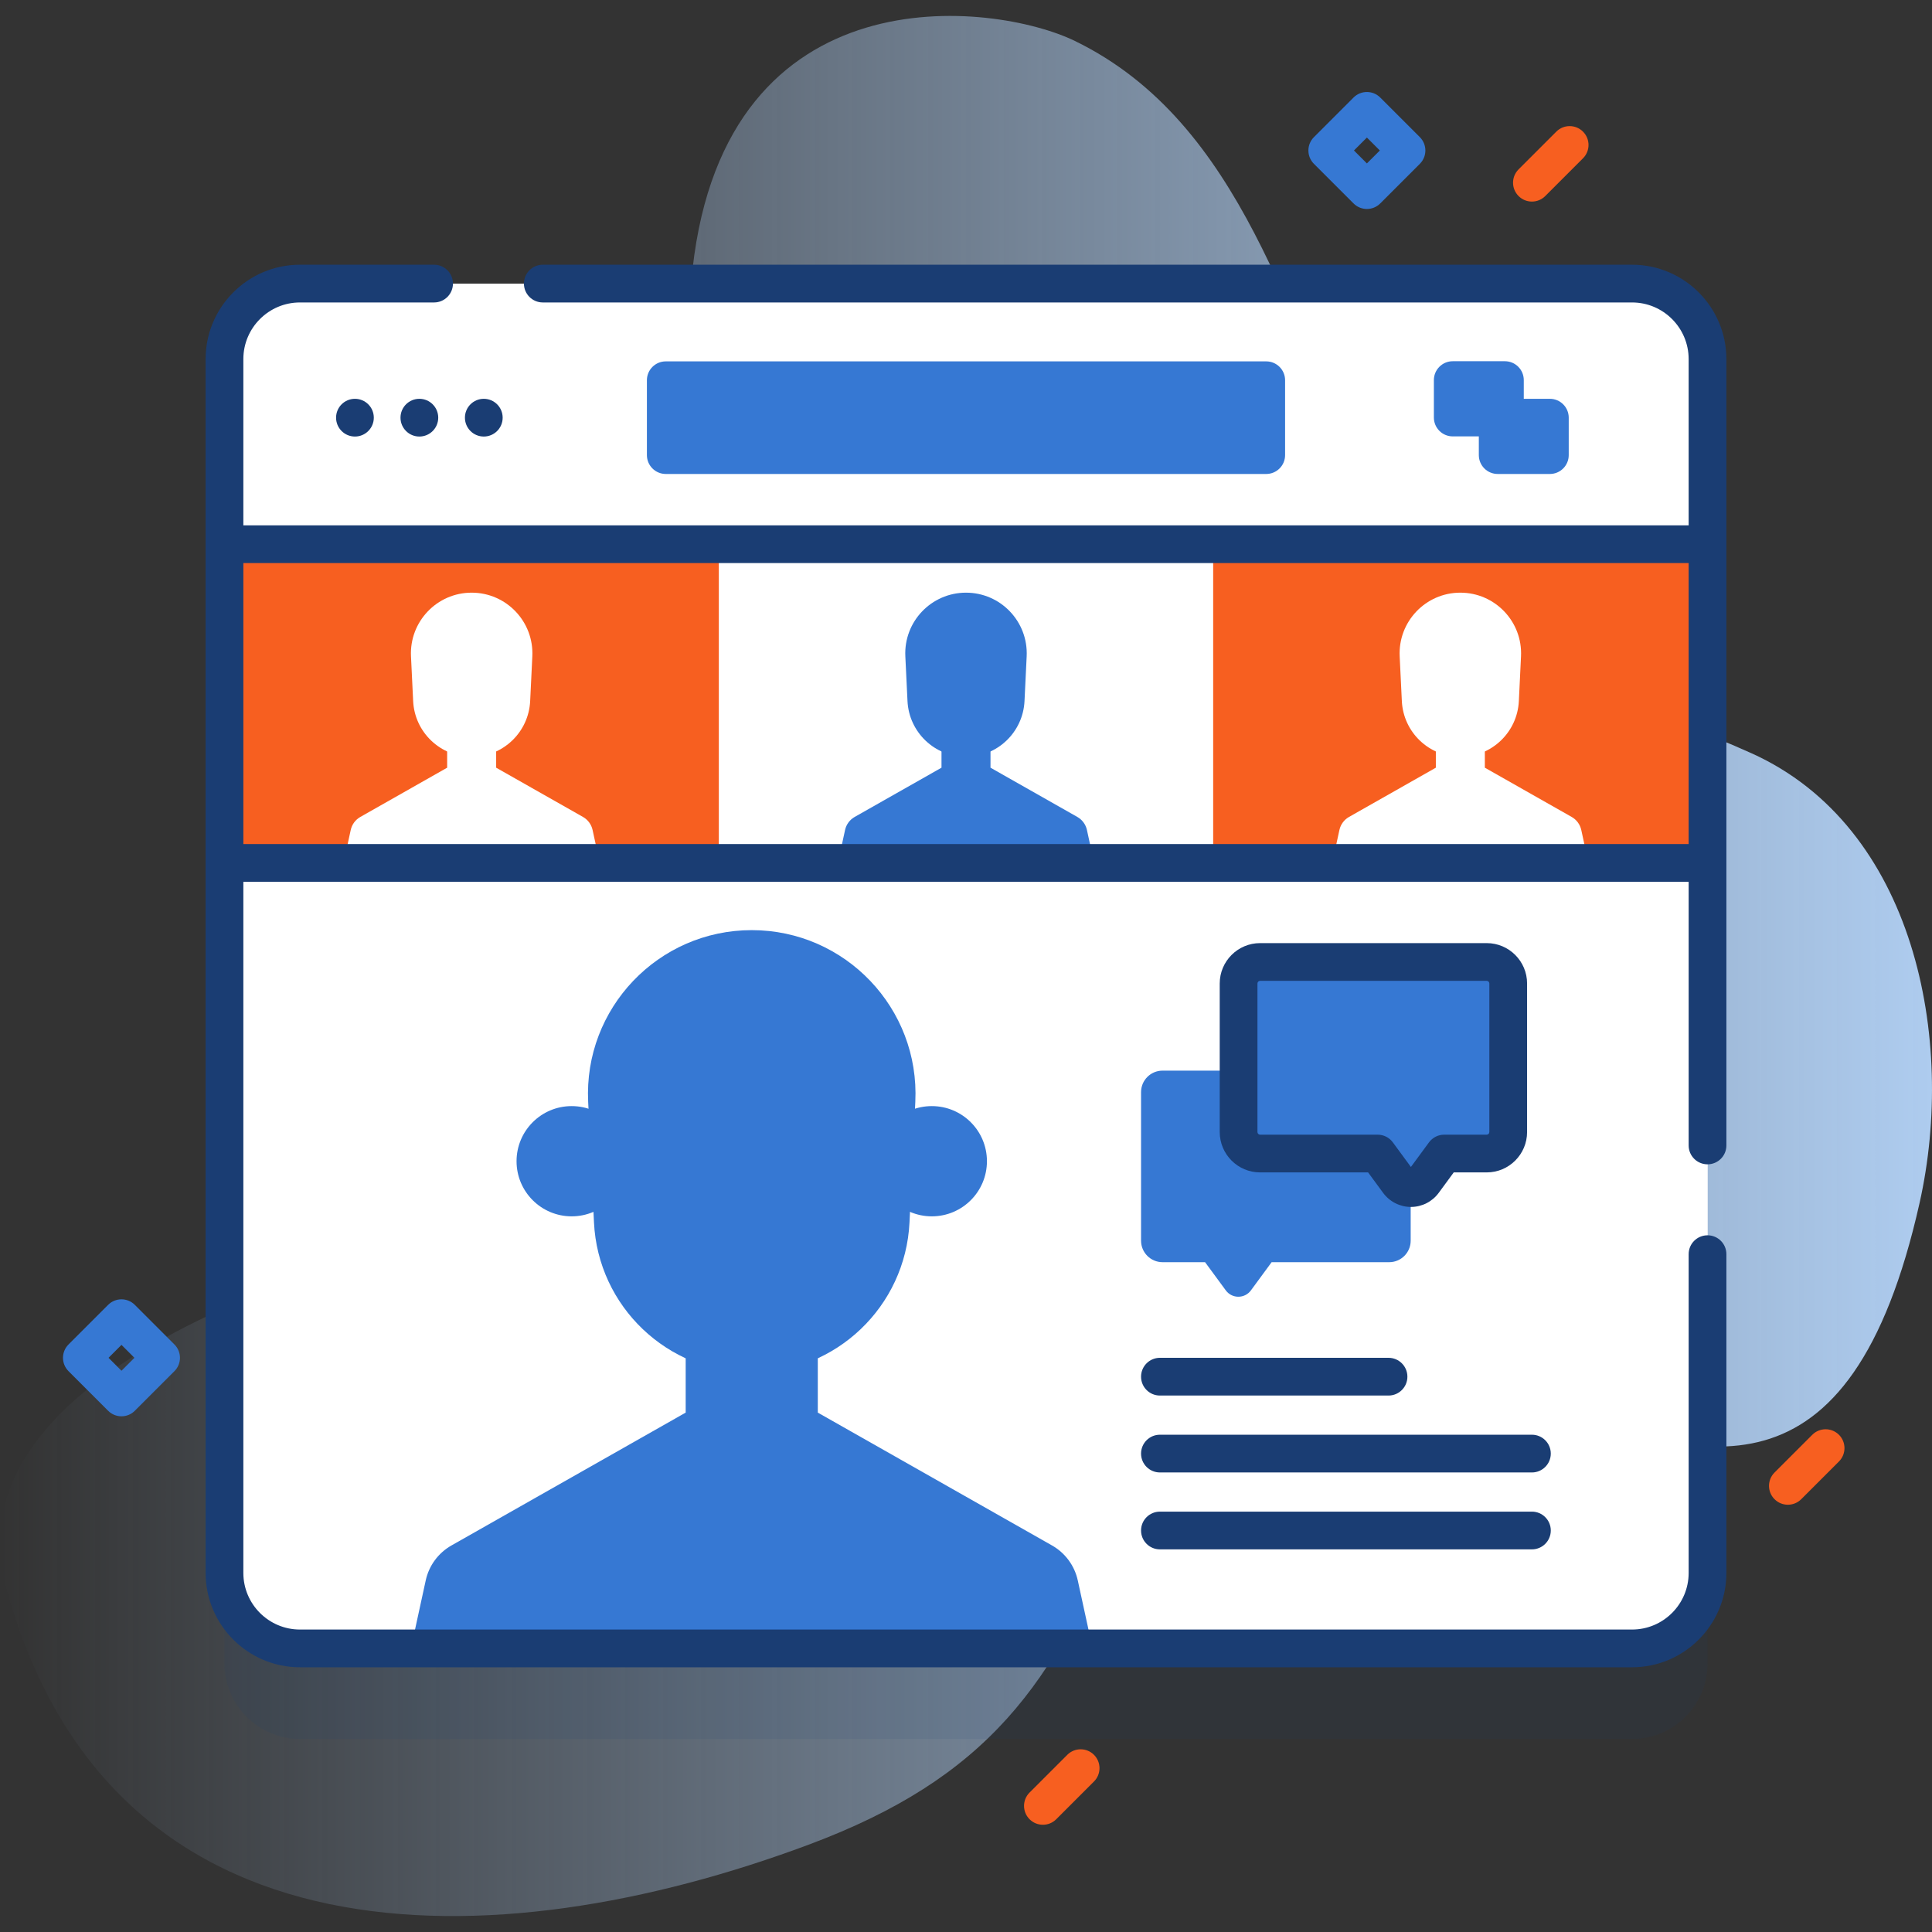 <svg width="512" height="512" viewBox="0 0 512 512" fill="none" xmlns="http://www.w3.org/2000/svg">
<rect x="0" y="0" width="512" height="512" fill="#333333" stroke="none"/>
<g clip-path="url(#clip0)">
<path d="M284.869 10.86C329.557 32.603 341.378 86.125 361.7 127.386C387.845 180.472 416.506 178.195 464.133 199.608C507.381 219.052 518.46 275.326 508.711 318.778C472.114 481.885 349.228 267.94 297.147 401.605C279.617 446.595 261.391 471.285 214.257 488.876C131.277 519.846 29.35 522.536 1.622 420.666C-14.843 360.176 98.499 329.864 143.219 320.904C182.06 313.122 317.346 287.744 297.214 236.422C288.095 213.175 177.168 234.798 146.293 221.16C112.533 206.247 112.684 173.189 139.091 150.625C150.46 140.911 163.043 131.968 170.846 119.211C179.521 105.029 181.69 87.858 183.528 71.335C192.385 -8.254 263.479 0.453 284.869 10.86V10.86Z" fill="url(#paint0_linear)"/>
<path opacity="0.1" d="M432.509 460.845H79.491C68.445 460.845 59.491 451.891 59.491 440.845V119.155C59.491 108.109 68.445 99.155 79.491 99.155H432.51C443.556 99.155 452.51 108.109 452.51 119.155V440.846C452.509 451.891 443.555 460.845 432.509 460.845V460.845Z" fill="#1A3D73"/>
<path d="M432.509 436.845H79.491C68.445 436.845 59.491 427.891 59.491 416.845V95.155C59.491 84.109 68.445 75.155 79.491 75.155H432.51C443.556 75.155 452.51 84.109 452.51 95.155V416.846C452.509 427.891 443.555 436.845 432.509 436.845V436.845Z" fill="white"/>
<path d="M59.491 228.687V416.845C59.491 427.891 68.445 436.845 79.491 436.845H432.51C443.556 436.845 452.51 427.891 452.51 416.845V228.687H59.491Z" fill="white"/>
<path d="M289.544 436.845L285.626 418.839C284.773 414.917 282.29 411.546 278.799 409.564L216.725 374.355V353.182H181.713V374.355L119.639 409.564C116.148 411.546 113.665 414.917 112.819 418.839L108.899 436.845H289.544Z" fill="#3678D3"/>
<path d="M246.941 322.343C255.008 322.343 261.548 315.803 261.548 307.736C261.548 299.669 255.008 293.129 246.941 293.129C238.874 293.129 232.334 299.669 232.334 307.736C232.334 315.803 238.874 322.343 246.941 322.343Z" fill="#3678D3"/>
<path d="M151.498 322.343C159.565 322.343 166.105 315.803 166.105 307.736C166.105 299.669 159.565 293.129 151.498 293.129C143.431 293.129 136.891 299.669 136.891 307.736C136.891 315.803 143.431 322.343 151.498 322.343Z" fill="#3678D3"/>
<path d="M155.869 291.987L157.411 323.955C158.487 346.261 176.886 363.794 199.219 363.794C221.551 363.794 239.95 346.261 241.027 323.955L242.569 291.987C243.764 267.225 224.01 246.495 199.219 246.495C174.429 246.495 154.674 267.225 155.869 291.987Z" fill="#3678D3"/>
<path d="M321.503 144.221H452.509V228.687H321.503V144.221Z" fill="#F75F20"/>
<path d="M420.954 228.687L419.052 219.946C418.733 218.491 417.813 217.243 416.521 216.505L393.499 203.446V195.597H380.513V203.446L357.491 216.505C356.198 217.242 355.279 218.491 354.96 219.946L353.058 228.687H420.954Z" fill="white"/>
<path d="M370.93 173.934L371.502 185.79C371.901 194.063 378.725 200.565 387.007 200.565C395.289 200.565 402.113 194.063 402.512 185.79L403.084 173.934C403.527 164.751 396.201 157.063 387.007 157.063C377.813 157.062 370.487 164.75 370.93 173.934Z" fill="white"/>
<path d="M289.948 228.687L288.046 219.946C287.727 218.491 286.807 217.243 285.515 216.505L262.493 203.446V195.597H249.507V203.446L226.485 216.505C225.192 217.242 224.273 218.491 223.954 219.946L222.052 228.687H289.948Z" fill="#3678D3"/>
<path d="M239.924 173.934L240.496 185.79C240.895 194.063 247.719 200.565 256.001 200.565C264.283 200.565 271.107 194.063 271.506 185.79L272.078 173.934C272.521 164.751 265.195 157.063 256.001 157.063C246.807 157.062 239.48 164.75 239.924 173.934V173.934Z" fill="#3678D3"/>
<path d="M59.491 144.221H190.497V228.687H59.491V144.221Z" fill="#F75F20"/>
<path d="M158.942 228.687L157.04 219.946C156.721 218.491 155.801 217.243 154.509 216.505L131.487 203.446V195.597H118.501V203.446L95.479 216.505C94.186 217.242 93.267 218.491 92.948 219.946L91.046 228.687H158.942Z" fill="white"/>
<path d="M108.917 173.934L109.489 185.79C109.888 194.063 116.712 200.565 124.994 200.565C133.276 200.565 140.1 194.063 140.499 185.79L141.071 173.934C141.514 164.751 134.188 157.063 124.994 157.063C115.8 157.062 108.474 164.75 108.917 173.934Z" fill="white"/>
<path d="M452.509 144.221V95.155C452.509 84.109 443.555 75.155 432.509 75.155H79.491C68.445 75.155 59.491 84.109 59.491 95.155V144.222H452.509V144.221Z" fill="white"/>
<path d="M335.564 125.607H176.436C173.675 125.607 171.436 123.368 171.436 120.607V100.768C171.436 98.007 173.675 95.768 176.436 95.768H335.563C338.324 95.768 340.563 98.007 340.563 100.768V120.607C340.564 123.369 338.325 125.607 335.564 125.607Z" fill="#3678D3"/>
<path d="M410.73 125.607H396.905C394.144 125.607 391.905 123.368 391.905 120.607V110.688C391.905 107.927 394.144 105.688 396.905 105.688H410.73C413.491 105.688 415.73 107.927 415.73 110.688V120.607C415.73 123.369 413.492 125.607 410.73 125.607Z" fill="#3678D3"/>
<path d="M398.818 115.648H384.993C382.232 115.648 379.993 113.409 379.993 110.648V100.729C379.993 97.968 382.232 95.729 384.993 95.729H398.818C401.579 95.729 403.818 97.968 403.818 100.729V110.648C403.818 113.409 401.579 115.648 398.818 115.648Z" fill="#3678D3"/>
<path d="M373.845 289.427V328.794C373.845 331.941 371.294 334.492 368.147 334.492H336.994L331.509 341.961C329.856 344.209 326.495 344.209 324.846 341.961L319.357 334.492H308.089C304.942 334.492 302.391 331.941 302.391 328.794V289.427C302.391 286.28 304.942 283.729 308.089 283.729H368.146C371.293 283.728 373.845 286.28 373.845 289.427V289.427Z" fill="#3678D3"/>
<path d="M328.239 260.633V300C328.239 303.147 330.79 305.698 333.937 305.698H365.09C372.258 315.458 374.818 316.451 382.727 305.698H393.995C397.142 305.698 399.693 303.147 399.693 300V260.633C399.693 257.486 397.142 254.935 393.995 254.935H333.938C330.79 254.935 328.239 257.486 328.239 260.633Z" fill="#3678D3"/>
<path d="M432.509 70.154H143.846C141.085 70.154 138.846 72.392 138.846 75.154C138.846 77.916 141.085 80.154 143.846 80.154H432.509C440.78 80.154 447.509 86.883 447.509 95.154V139.221H64.491V95.154C64.491 86.883 71.22 80.154 79.491 80.154H115.036C117.797 80.154 120.036 77.916 120.036 75.154C120.036 72.392 117.797 70.154 115.036 70.154H79.491C65.706 70.154 54.491 81.369 54.491 95.154V416.845C54.491 430.63 65.706 441.845 79.491 441.845H432.51C446.295 441.845 457.51 430.63 457.51 416.845V332.366C457.51 329.604 455.271 327.366 452.51 327.366C449.749 327.366 447.51 329.604 447.51 332.366V416.845C447.51 425.116 440.781 431.845 432.51 431.845H79.491C71.22 431.845 64.491 425.116 64.491 416.845V233.688H447.51V303.557C447.51 306.319 449.749 308.557 452.51 308.557C455.271 308.557 457.51 306.319 457.51 303.557V95.154C457.509 81.369 446.294 70.154 432.509 70.154V70.154ZM64.491 223.688V149.222H447.51V223.688H64.491Z" fill="#1A3D73"/>
<path d="M94.063 115.688C96.824 115.688 99.063 113.45 99.063 110.688C99.063 107.927 96.824 105.688 94.063 105.688C91.302 105.688 89.063 107.927 89.063 110.688C89.063 113.45 91.302 115.688 94.063 115.688Z" fill="#1A3D73"/>
<path d="M111.137 115.688C113.898 115.688 116.137 113.45 116.137 110.688C116.137 107.927 113.898 105.688 111.137 105.688C108.376 105.688 106.137 107.927 106.137 110.688C106.137 113.45 108.376 115.688 111.137 115.688Z" fill="#1A3D73"/>
<path d="M128.211 115.688C130.972 115.688 133.211 113.45 133.211 110.688C133.211 107.927 130.972 105.688 128.211 105.688C125.45 105.688 123.211 107.927 123.211 110.688C123.211 113.45 125.45 115.688 128.211 115.688Z" fill="#1A3D73"/>
<path d="M302.391 364.834C302.391 367.596 304.629 369.834 307.391 369.834H367.974C370.735 369.834 372.974 367.596 372.974 364.834C372.974 362.072 370.735 359.834 367.974 359.834H307.391C304.629 359.834 302.391 362.073 302.391 364.834V364.834Z" fill="#1A3D73"/>
<path d="M405.974 380.216H307.391C304.629 380.216 302.391 382.454 302.391 385.216C302.391 387.978 304.629 390.216 307.391 390.216H405.974C408.735 390.216 410.974 387.978 410.974 385.216C410.974 382.454 408.735 380.216 405.974 380.216V380.216Z" fill="#1A3D73"/>
<path d="M405.974 400.598H307.391C304.629 400.598 302.391 402.836 302.391 405.598C302.391 408.36 304.629 410.598 307.391 410.598H405.974C408.735 410.598 410.974 408.36 410.974 405.598C410.974 402.836 408.735 400.598 405.974 400.598V400.598Z" fill="#1A3D73"/>
<path d="M362.558 310.699L366.547 316.13C368.262 318.462 371.013 319.855 373.908 319.855H373.913C376.808 319.853 379.558 318.459 381.267 316.129L385.257 310.699H393.995C399.894 310.699 404.693 305.9 404.693 300.001V260.633C404.693 254.734 399.894 249.935 393.995 249.935H333.938C328.039 249.935 323.24 254.734 323.24 260.633V300.001C323.24 305.9 328.039 310.699 333.938 310.699H362.558ZM333.239 300.001V260.633C333.239 260.248 333.552 259.935 333.937 259.935H393.994C394.379 259.935 394.692 260.248 394.692 260.633V300.001C394.692 300.386 394.379 300.699 393.994 300.699H382.726C381.135 300.699 379.639 301.456 378.697 302.738L373.906 309.258L369.119 302.739C368.177 301.457 366.681 300.699 365.089 300.699H333.937C333.552 300.699 333.239 300.386 333.239 300.001V300.001Z" fill="#1A3D73"/>
<path d="M362.24 55.38C360.96 55.38 359.681 54.892 358.704 53.915L348.204 43.415C346.251 41.463 346.251 38.297 348.204 36.345L358.704 25.845C360.657 23.892 363.822 23.892 365.775 25.845L376.275 36.345C378.228 38.297 378.228 41.463 376.275 43.415L365.775 53.915C364.799 54.892 363.52 55.38 362.24 55.38ZM358.812 39.88L362.241 43.309L365.67 39.88L362.241 36.451L358.812 39.88Z" fill="#3678D3"/>
<path d="M32.193 375.334C30.913 375.334 29.634 374.846 28.657 373.869L18.157 363.369C16.204 361.417 16.204 358.251 18.157 356.299L28.657 345.799C30.61 343.846 33.775 343.846 35.728 345.799L46.228 356.299C48.181 358.251 48.181 361.417 46.228 363.369L35.728 373.869C34.752 374.846 33.473 375.334 32.193 375.334ZM28.764 359.834L32.193 363.263L35.622 359.834L32.193 356.405L28.764 359.834Z" fill="#3678D3"/>
<path d="M276.38 483.581C275.1 483.581 273.821 483.093 272.844 482.116C270.891 480.164 270.891 476.998 272.844 475.046L282.844 465.046C284.797 463.093 287.962 463.093 289.915 465.046C291.868 466.998 291.868 470.164 289.915 472.116L279.915 482.116C278.939 483.093 277.66 483.581 276.38 483.581Z" fill="#F75F20"/>
<path d="M405.974 53.419C404.694 53.419 403.415 52.931 402.438 51.954C400.485 50.002 400.485 46.836 402.438 44.884L412.438 34.884C414.391 32.931 417.556 32.931 419.509 34.884C421.462 36.836 421.462 40.002 419.509 41.954L409.509 51.954C408.533 52.931 407.253 53.419 405.974 53.419Z" fill="#F75F20"/>
<path d="M473.807 398.77C472.527 398.77 471.248 398.282 470.271 397.305C468.318 395.353 468.318 392.187 470.271 390.235L480.271 380.235C482.224 378.282 485.389 378.282 487.342 380.235C489.295 382.187 489.295 385.353 487.342 387.305L477.342 397.305C476.366 398.281 475.087 398.77 473.807 398.77Z" fill="#F75F20"/>
</g>
<defs>
<linearGradient id="paint0_linear" x1="0.002" y1="256" x2="512.001" y2="256" gradientUnits="userSpaceOnUse">
<stop stop-color="#AECCEF" stop-opacity="0"/>
<stop offset="1" stop-color="#AECCEF"/>
</linearGradient>
<clipPath id="clip0">
<rect width="512" height="512" fill="white"/>
</clipPath>
</defs>
</svg>
